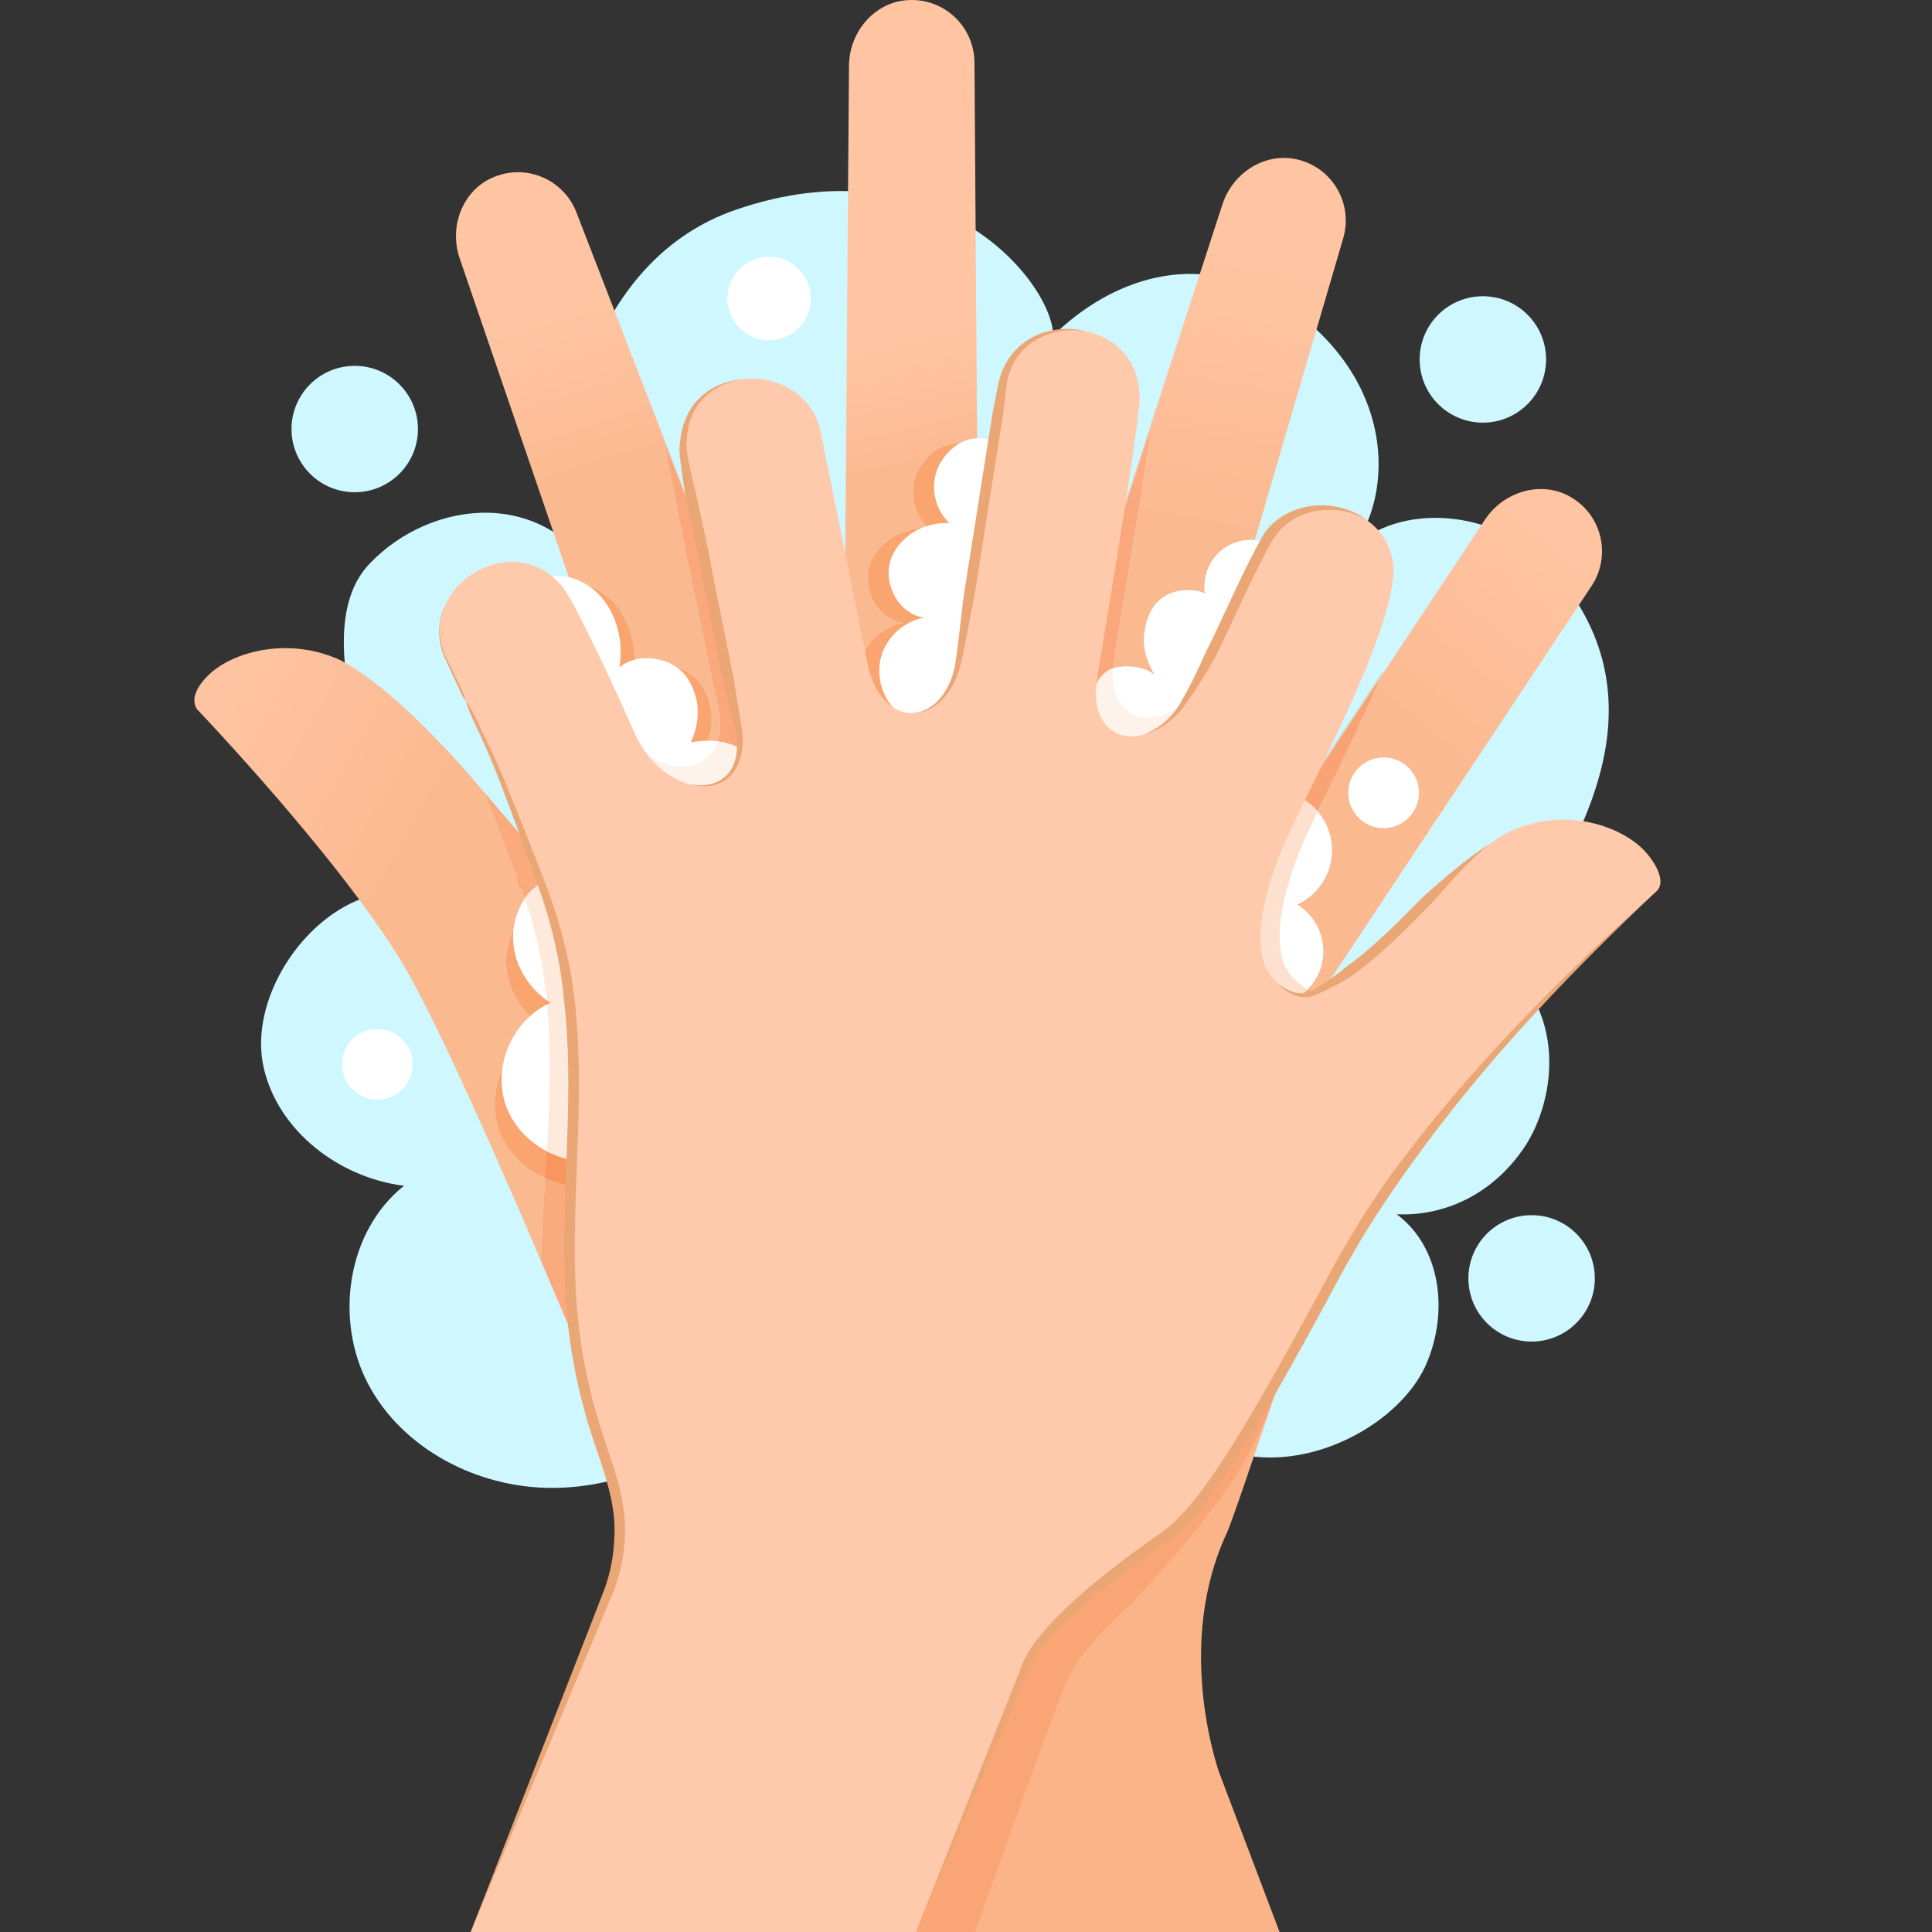 <svg xmlns="http://www.w3.org/2000/svg" xmlns:xlink="http://www.w3.org/1999/xlink" width="500" zoomAndPan="magnify" viewBox="0 0 375 375" height="500" preserveAspectRatio="xMidYMid meet" version="1.2"><rect x="0" y="0" width="375" height="375" fill="#333333" stroke="none"/><defs><clipPath id="4f8fc56d9d"><path d="M 163 0 L 189.684 0 L 189.684 190 L 163 190 Z M 163 0 "/></clipPath><clipPath id="8a5551240e"><path d="M 163.438 189.863 L 163.676 158.512 L 163.438 189.863 M 163.805 141.734 L 164.602 37.094 L 164.789 12.855 C 164.789 6.27 169.609 0.648 175.758 0.059 C 176.164 0.023 176.57 0.004 176.969 0.004 C 180.02 0.004 182.883 1.105 185.152 3.164 C 187.688 5.469 189.141 8.754 189.141 12.176 L 189.371 44.695 L 189.652 85.09 C 188.469 85.148 187.297 85.469 186.188 86.094 C 186.133 86.09 186.078 86.09 186.02 86.09 C 183.281 86.09 180.582 87.434 178.559 90.707 C 176.387 94.219 176.973 99.172 179.82 102.133 C 179.453 102.258 179.094 102.398 178.738 102.555 C 174.355 102.859 170.09 105.656 168.785 109.836 C 167.328 114.496 170.484 120.277 175.332 120.895 C 171.551 121.562 168.254 124.449 167.086 128.102 C 166.152 123.465 165.09 118.219 164.023 112.941 L 163.805 141.734 "/></clipPath><clipPath id="85a4805350"><path d="M 163.438 189.863 L 163.676 158.512 L 163.438 189.863 M 163.805 141.734 L 164.602 37.094 L 164.789 12.855 C 164.789 6.27 169.609 0.648 175.758 0.059 C 176.164 0.023 176.57 0.004 176.969 0.004 C 180.02 0.004 182.883 1.105 185.152 3.164 C 187.688 5.469 189.141 8.754 189.141 12.176 L 189.371 44.695 L 189.652 85.09 C 188.469 85.148 187.297 85.469 186.188 86.094 C 186.133 86.09 186.078 86.09 186.02 86.09 C 183.281 86.09 180.582 87.434 178.559 90.707 C 176.387 94.219 176.973 99.172 179.82 102.133 C 179.453 102.258 179.094 102.398 178.738 102.555 C 174.355 102.859 170.09 105.656 168.785 109.836 C 167.328 114.496 170.484 120.277 175.332 120.895 C 171.551 121.562 168.254 124.449 167.086 128.102 C 166.152 123.465 165.09 118.219 164.023 112.941 L 163.805 141.734 "/></clipPath><clipPath id="69998fc5f4"><path d="M 164.879 195.84 L 232.973 179.41 L 188.211 -5.973 L 120.117 10.453 Z M 164.879 195.84 "/></clipPath><linearGradient x1="-2.322" gradientTransform="matrix(-9.07,-37.567,37.579,-9.068,176.415,100.764)" y1="0" x2="2.613" gradientUnits="userSpaceOnUse" y2="0" id="334efae659"><stop style="stop-color:#fbb990;stop-opacity:1;" offset="0"/><stop style="stop-color:#fbb990;stop-opacity:1;" offset="0.5"/><stop style="stop-color:#fbb990;stop-opacity:1;" offset="0.516"/><stop style="stop-color:#fbb990;stop-opacity:1;" offset="0.523"/><stop style="stop-color:#fbb991;stop-opacity:1;" offset="0.527"/><stop style="stop-color:#fbba92;stop-opacity:1;" offset="0.531"/><stop style="stop-color:#fbba93;stop-opacity:1;" offset="0.539"/><stop style="stop-color:#fcbb94;stop-opacity:1;" offset="0.543"/><stop style="stop-color:#fcbc95;stop-opacity:1;" offset="0.547"/><stop style="stop-color:#fcbc95;stop-opacity:1;" offset="0.555"/><stop style="stop-color:#fcbd96;stop-opacity:1;" offset="0.559"/><stop style="stop-color:#fdbe97;stop-opacity:1;" offset="0.562"/><stop style="stop-color:#fdbe98;stop-opacity:1;" offset="0.566"/><stop style="stop-color:#fdbe99;stop-opacity:1;" offset="0.57"/><stop style="stop-color:#fdbf9a;stop-opacity:1;" offset="0.574"/><stop style="stop-color:#fdbf9a;stop-opacity:1;" offset="0.578"/><stop style="stop-color:#fdbf9b;stop-opacity:1;" offset="0.582"/><stop style="stop-color:#fdc09b;stop-opacity:1;" offset="0.586"/><stop style="stop-color:#fdc09c;stop-opacity:1;" offset="0.594"/><stop style="stop-color:#fdc19c;stop-opacity:1;" offset="0.598"/><stop style="stop-color:#fec19d;stop-opacity:1;" offset="0.602"/><stop style="stop-color:#fec19d;stop-opacity:1;" offset="0.609"/><stop style="stop-color:#fec29e;stop-opacity:1;" offset="0.617"/><stop style="stop-color:#fec39f;stop-opacity:1;" offset="0.625"/><stop style="stop-color:#fec39f;stop-opacity:1;" offset="0.633"/><stop style="stop-color:#fec4a0;stop-opacity:1;" offset="0.641"/><stop style="stop-color:#ffc4a1;stop-opacity:1;" offset="0.648"/><stop style="stop-color:#ffc4a1;stop-opacity:1;" offset="0.656"/><stop style="stop-color:#ffc5a2;stop-opacity:1;" offset="0.688"/><stop style="stop-color:#ffc5a3;stop-opacity:1;" offset="0.75"/><stop style="stop-color:#ffc5a3;stop-opacity:1;" offset="1"/></linearGradient><clipPath id="cd41d34e8c"><path d="M 157.246 235 L 259.691 235 L 259.691 374.996 L 157.246 374.996 Z M 157.246 235 "/></clipPath><clipPath id="7b49e1b3d4"><path d="M 157.246 235 L 259.691 235 L 259.691 374.996 L 157.246 374.996 Z M 157.246 235 "/></clipPath><clipPath id="67f512253c"><path d="M 37.723 125.738 L 156.676 125.738 L 156.676 295.859 L 37.723 295.859 Z M 37.723 125.738 "/></clipPath><clipPath id="9a6343d6be"><path d="M 144.816 295.852 C 144.402 295.023 139.52 298.301 127.891 284.184 C 123.137 278.414 117.258 269.742 110.098 256.691 C 115.918 267.293 120.883 274.984 125.09 280.598 C 135.812 292.988 140.359 289.988 140.762 290.785 C 138.777 280.445 152.984 275.594 152.09 259.898 C 151.535 250.16 149.691 242.133 146.449 235.355 L 131.559 196.969 C 133.164 198.781 134.426 200.203 135.262 201.137 L 150.504 240.426 C 150.504 240.426 150.508 240.434 150.512 240.438 C 153.75 247.211 155.59 255.234 156.145 264.965 C 157.039 280.66 142.832 285.516 144.816 295.852 M 104.965 244.645 C 97.73 227.695 84.648 197.613 77.621 186.145 C 75.383 182.492 72.668 178.578 69.727 174.617 C 56.355 156.621 38.234 137.656 38.234 137.656 C 36.672 135.312 38.973 132.172 41.418 130.195 C 44.391 127.789 49.52 125.801 55.379 125.801 C 58.52 125.801 61.871 126.371 65.215 127.758 C 65.66 127.941 66.227 128.215 66.914 128.594 C 71.203 130.973 80.191 137.555 93.051 152.684 C 93.375 153.066 93.703 153.453 94.031 153.836 C 96.77 160.738 99.75 168.844 101.426 173.258 C 101.574 173.645 101.715 174.031 101.852 174.418 C 100.844 175.914 100.086 177.789 99.734 180.039 C 99.707 180.227 99.68 180.414 99.66 180.605 C 99.07 181.809 98.629 183.199 98.383 184.77 C 97.672 189.32 99.562 194.016 102.852 197.266 C 99.949 199.918 98.02 203.664 97.5 207.566 C 95.977 210.969 95.543 214.859 96.566 218.453 C 97.879 223.039 101.465 226.781 105.816 228.695 C 105.484 234.062 105.141 239.398 104.965 244.648 "/></clipPath><clipPath id="d3bbf5dc0e"><path d="M 144.816 295.852 C 144.402 295.023 139.52 298.301 127.891 284.184 C 123.137 278.414 117.258 269.742 110.098 256.691 C 115.918 267.293 120.883 274.984 125.09 280.598 C 135.812 292.988 140.359 289.988 140.762 290.785 C 138.777 280.445 152.984 275.594 152.09 259.898 C 151.535 250.16 149.691 242.133 146.449 235.355 L 131.559 196.969 C 133.164 198.781 134.426 200.203 135.262 201.137 L 150.504 240.426 C 150.504 240.426 150.508 240.434 150.512 240.438 C 153.75 247.211 155.59 255.234 156.145 264.965 C 157.039 280.66 142.832 285.516 144.816 295.852 M 104.965 244.645 C 97.73 227.695 84.648 197.613 77.621 186.145 C 75.383 182.492 72.668 178.578 69.727 174.617 C 56.355 156.621 38.234 137.656 38.234 137.656 C 36.672 135.312 38.973 132.172 41.418 130.195 C 44.391 127.789 49.52 125.801 55.379 125.801 C 58.52 125.801 61.871 126.371 65.215 127.758 C 65.66 127.941 66.227 128.215 66.914 128.594 C 71.203 130.973 80.191 137.555 93.051 152.684 C 93.375 153.066 93.703 153.453 94.031 153.836 C 96.77 160.738 99.75 168.844 101.426 173.258 C 101.574 173.645 101.715 174.031 101.852 174.418 C 100.844 175.914 100.086 177.789 99.734 180.039 C 99.707 180.227 99.68 180.414 99.66 180.605 C 99.07 181.809 98.629 183.199 98.383 184.77 C 97.672 189.32 99.562 194.016 102.852 197.266 C 99.949 199.918 98.02 203.664 97.5 207.566 C 95.977 210.969 95.543 214.859 96.566 218.453 C 97.879 223.039 101.465 226.781 105.816 228.695 C 105.484 234.062 105.141 239.398 104.965 244.648 "/></clipPath><clipPath id="24303210ee"><path d="M 127.859 349.566 L 231.203 167.988 L 66.902 74.535 L -36.445 256.117 Z M 127.859 349.566 "/></clipPath><linearGradient x1="-1.274" gradientTransform="matrix(-75.158,-42.748,42.762,-75.133,84.12,200.719)" y1="0" x2="0.895" gradientUnits="userSpaceOnUse" y2="0" id="9d65a6b070"><stop style="stop-color:#fbb990;stop-opacity:1;" offset="0"/><stop style="stop-color:#fbb990;stop-opacity:1;" offset="0.5"/><stop style="stop-color:#fbb990;stop-opacity:1;" offset="0.625"/><stop style="stop-color:#fbb990;stop-opacity:1;" offset="0.688"/><stop style="stop-color:#fbb990;stop-opacity:1;" offset="0.703"/><stop style="stop-color:#fbb990;stop-opacity:1;" offset="0.711"/><stop style="stop-color:#fbba91;stop-opacity:1;" offset="0.719"/><stop style="stop-color:#fbba92;stop-opacity:1;" offset="0.727"/><stop style="stop-color:#fbba92;stop-opacity:1;" offset="0.734"/><stop style="stop-color:#fcbb93;stop-opacity:1;" offset="0.742"/><stop style="stop-color:#fcbb94;stop-opacity:1;" offset="0.75"/><stop style="stop-color:#fcbc94;stop-opacity:1;" offset="0.758"/><stop style="stop-color:#fcbc95;stop-opacity:1;" offset="0.766"/><stop style="stop-color:#fcbc95;stop-opacity:1;" offset="0.773"/><stop style="stop-color:#fcbd96;stop-opacity:1;" offset="0.781"/><stop style="stop-color:#fcbd96;stop-opacity:1;" offset="0.789"/><stop style="stop-color:#fcbd97;stop-opacity:1;" offset="0.797"/><stop style="stop-color:#fdbe97;stop-opacity:1;" offset="0.805"/><stop style="stop-color:#fdbe98;stop-opacity:1;" offset="0.809"/><stop style="stop-color:#fdbe98;stop-opacity:1;" offset="0.812"/><stop style="stop-color:#fdbe99;stop-opacity:1;" offset="0.82"/><stop style="stop-color:#fdbf99;stop-opacity:1;" offset="0.828"/><stop style="stop-color:#fdbf9a;stop-opacity:1;" offset="0.844"/><stop style="stop-color:#fdbf9a;stop-opacity:1;" offset="0.852"/><stop style="stop-color:#fdc09b;stop-opacity:1;" offset="0.859"/><stop style="stop-color:#fdc09c;stop-opacity:1;" offset="0.875"/><stop style="stop-color:#fdc19d;stop-opacity:1;" offset="0.891"/><stop style="stop-color:#fec29e;stop-opacity:1;" offset="0.906"/><stop style="stop-color:#fec29e;stop-opacity:1;" offset="0.922"/><stop style="stop-color:#fec39f;stop-opacity:1;" offset="0.938"/><stop style="stop-color:#fec3a0;stop-opacity:1;" offset="0.953"/><stop style="stop-color:#fec3a0;stop-opacity:1;" offset="0.969"/><stop style="stop-color:#fec3a1;stop-opacity:1;" offset="0.977"/><stop style="stop-color:#ffc4a1;stop-opacity:1;" offset="0.984"/><stop style="stop-color:#ffc4a1;stop-opacity:1;" offset="1"/></linearGradient><clipPath id="db8d7dca9a"><path d="M 94 153.617 L 152.691 153.617 L 152.691 291 L 94 291 Z M 94 153.617 "/></clipPath><clipPath id="0b92f000ea"><path d="M 140.762 290.785 C 140.359 289.988 135.812 292.988 125.09 280.598 C 120.883 274.984 115.918 267.293 110.098 256.691 C 109.945 256.414 107.957 251.652 104.965 244.645 C 105.141 239.398 105.484 234.062 105.816 228.695 C 107.844 229.582 110.035 230.078 112.238 230.078 C 112.906 230.078 113.574 230.035 114.238 229.938 C 114.312 228.402 114.387 226.863 114.461 225.324 C 114.84 225.301 115.215 225.262 115.59 225.211 C 116.289 210.707 116.984 196.199 117.68 181.691 C 117.688 181.531 117.695 181.371 117.699 181.211 C 123.258 187.57 128.164 193.141 131.559 196.969 L 146.449 235.355 C 149.691 242.133 151.535 250.16 152.09 259.898 C 152.984 275.594 138.777 280.445 140.762 290.785 M 101.852 174.418 C 101.715 174.031 101.574 173.645 101.426 173.258 C 99.75 168.844 96.77 160.738 94.031 153.836 C 98.555 159.148 103.391 164.762 108.117 170.211 C 105.777 170.594 103.484 172.008 101.852 174.418 "/></clipPath><clipPath id="c2df91f2a5"><path d="M 140.762 290.785 C 140.359 289.988 135.812 292.988 125.09 280.598 C 120.883 274.984 115.918 267.293 110.098 256.691 C 109.945 256.414 107.957 251.652 104.965 244.645 C 105.141 239.398 105.484 234.062 105.816 228.695 C 107.844 229.582 110.035 230.078 112.238 230.078 C 112.906 230.078 113.574 230.035 114.238 229.938 C 114.312 228.402 114.387 226.863 114.461 225.324 C 114.84 225.301 115.215 225.262 115.59 225.211 C 116.289 210.707 116.984 196.199 117.68 181.691 C 117.688 181.531 117.695 181.371 117.699 181.211 C 123.258 187.57 128.164 193.141 131.559 196.969 L 146.449 235.355 C 149.691 242.133 151.535 250.16 152.09 259.898 C 152.984 275.594 138.777 280.445 140.762 290.785 M 101.852 174.418 C 101.715 174.031 101.574 173.645 101.426 173.258 C 99.75 168.844 96.77 160.738 94.031 153.836 C 98.555 159.148 103.391 164.762 108.117 170.211 C 105.777 170.594 103.484 172.008 101.852 174.418 "/></clipPath><clipPath id="e291ebb978"><path d="M 88.379 33 L 160 33 L 160 174 L 88.379 174 Z M 88.379 33 "/></clipPath><clipPath id="a4bec68a00"><path d="M 131.562 173.871 L 128.512 164.949 C 129.199 165.176 129.902 165.363 130.613 165.512 C 132.121 165.828 133.645 165.953 135.176 165.953 C 138.426 165.953 141.707 165.379 144.922 164.801 C 147.285 164.375 149.867 163.82 151.355 161.934 C 152.555 160.418 152.762 158.359 152.465 156.43 L 155.832 155.34 L 129.059 86.109 C 130.086 92.641 138.156 131.859 139.246 136.516 C 139.953 139.527 139.895 141.988 139.285 143.895 C 138.695 143.82 138.078 143.785 137.434 143.781 C 138.293 141.188 138.824 137.277 136.25 133.16 C 135.18 131.445 133.426 130.254 131.48 129.633 C 129.785 128.406 127.617 127.766 125.527 127.766 C 124.723 127.766 123.93 127.859 123.18 128.051 C 123.219 123.012 121.012 117.723 116.879 115.039 C 116.012 114.473 115.133 114.043 114.262 113.742 C 114.234 113.727 114.203 113.703 114.176 113.688 C 112.926 112.875 111.66 112.344 110.414 112.066 L 107.395 103.246 L 89.305 50.379 C 87.066 44.184 89.684 37.262 95.273 34.621 C 96.961 33.828 98.746 33.426 100.531 33.426 C 102.098 33.426 103.664 33.734 105.164 34.352 C 108.328 35.656 110.816 38.254 111.977 41.469 L 119.258 60.289 L 159.676 164.797 L 131.562 173.871 "/></clipPath><clipPath id="f29448bc7e"><path d="M 131.562 173.871 L 128.512 164.949 C 129.199 165.176 129.902 165.363 130.613 165.512 C 132.121 165.828 133.645 165.953 135.176 165.953 C 138.426 165.953 141.707 165.379 144.922 164.801 C 147.285 164.375 149.867 163.82 151.355 161.934 C 152.555 160.418 152.762 158.359 152.465 156.43 L 155.832 155.34 L 129.059 86.109 C 130.086 92.641 138.156 131.859 139.246 136.516 C 139.953 139.527 139.895 141.988 139.285 143.895 C 138.695 143.82 138.078 143.785 137.434 143.781 C 138.293 141.188 138.824 137.277 136.25 133.16 C 135.18 131.445 133.426 130.254 131.48 129.633 C 129.785 128.406 127.617 127.766 125.527 127.766 C 124.723 127.766 123.93 127.859 123.18 128.051 C 123.219 123.012 121.012 117.723 116.879 115.039 C 116.012 114.473 115.133 114.043 114.262 113.742 C 114.234 113.727 114.203 113.703 114.176 113.688 C 112.926 112.875 111.66 112.344 110.414 112.066 L 107.395 103.246 L 89.305 50.379 C 87.066 44.184 89.684 37.262 95.273 34.621 C 96.961 33.828 98.746 33.426 100.531 33.426 C 102.098 33.426 103.664 33.734 105.164 34.352 C 108.328 35.656 110.816 38.254 111.977 41.469 L 119.258 60.289 L 159.676 164.797 L 131.562 173.871 "/></clipPath><clipPath id="e0b68f9f6e"><path d="M 93.266 194.156 L 198.938 161.879 L 153.477 13.141 L 47.801 45.418 Z M 93.266 194.156 "/></clipPath><linearGradient x1="-1.62" gradientTransform="matrix(-14.254,-46.634,46.65,-14.25,122.928,102.509)" y1="0" x2="1.562" gradientUnits="userSpaceOnUse" y2="0" id="6b4d8b1a18"><stop style="stop-color:#fbb990;stop-opacity:1;" offset="0"/><stop style="stop-color:#fbb990;stop-opacity:1;" offset="0.5"/><stop style="stop-color:#fbb990;stop-opacity:1;" offset="0.562"/><stop style="stop-color:#fbb990;stop-opacity:1;" offset="0.594"/><stop style="stop-color:#fbb991;stop-opacity:1;" offset="0.602"/><stop style="stop-color:#fbba92;stop-opacity:1;" offset="0.605"/><stop style="stop-color:#fcbb92;stop-opacity:1;" offset="0.609"/><stop style="stop-color:#fcbb92;stop-opacity:1;" offset="0.617"/><stop style="stop-color:#fcbb93;stop-opacity:1;" offset="0.625"/><stop style="stop-color:#fcbc94;stop-opacity:1;" offset="0.633"/><stop style="stop-color:#fcbc95;stop-opacity:1;" offset="0.641"/><stop style="stop-color:#fcbd96;stop-opacity:1;" offset="0.645"/><stop style="stop-color:#fcbd97;stop-opacity:1;" offset="0.648"/><stop style="stop-color:#fcbd97;stop-opacity:1;" offset="0.652"/><stop style="stop-color:#fdbe98;stop-opacity:1;" offset="0.656"/><stop style="stop-color:#fdbe98;stop-opacity:1;" offset="0.672"/><stop style="stop-color:#fdbf99;stop-opacity:1;" offset="0.68"/><stop style="stop-color:#fdbf9a;stop-opacity:1;" offset="0.688"/><stop style="stop-color:#fdc09b;stop-opacity:1;" offset="0.695"/><stop style="stop-color:#fdc09b;stop-opacity:1;" offset="0.703"/><stop style="stop-color:#fec19c;stop-opacity:1;" offset="0.711"/><stop style="stop-color:#fec19d;stop-opacity:1;" offset="0.719"/><stop style="stop-color:#fec19d;stop-opacity:1;" offset="0.727"/><stop style="stop-color:#fec29e;stop-opacity:1;" offset="0.734"/><stop style="stop-color:#fec29e;stop-opacity:1;" offset="0.742"/><stop style="stop-color:#fec29f;stop-opacity:1;" offset="0.75"/><stop style="stop-color:#fec3a0;stop-opacity:1;" offset="0.766"/><stop style="stop-color:#fec4a0;stop-opacity:1;" offset="0.781"/><stop style="stop-color:#ffc4a1;stop-opacity:1;" offset="0.789"/><stop style="stop-color:#ffc4a2;stop-opacity:1;" offset="0.797"/><stop style="stop-color:#ffc5a2;stop-opacity:1;" offset="0.812"/><stop style="stop-color:#ffc5a3;stop-opacity:1;" offset="0.875"/><stop style="stop-color:#ffc5a3;stop-opacity:1;" offset="1"/></linearGradient><clipPath id="01c676e183"><path d="M 193 30.156 L 261.398 30.156 L 261.398 192.309 L 193 192.309 Z M 193 30.156 "/></clipPath><clipPath id="35aea4c9fc"><path d="M 215.68 192.176 L 193.051 179.312 C 193.168 178.105 193.141 176.914 193.07 175.73 L 232.871 53.219 L 237.203 39.887 C 238.898 34.371 243.906 30.648 249.191 30.648 C 249.938 30.648 250.695 30.723 251.449 30.879 C 254.883 31.582 257.746 33.617 259.516 36.605 C 261.262 39.551 261.684 43.117 260.676 46.387 L 255.523 63.98 L 243.551 104.832 C 243.293 104.805 243.031 104.793 242.77 104.793 C 237.957 104.793 233.164 108.805 233.859 115.305 C 233.805 115.035 232.402 114.551 230.582 114.551 C 227.941 114.551 224.418 115.578 222.879 119.793 C 220.98 124.996 222.711 128.492 224.23 131.195 C 223.203 130.008 220.879 129.363 218.691 129.363 C 217.734 129.363 216.805 129.488 216.023 129.738 C 216.07 129.027 216.172 128.285 216.32 127.508 C 217.344 121.129 221.395 97.16 223.387 83.121 L 196.359 166.332 C 196.426 167.512 196.457 168.703 196.332 169.914 L 218.965 182.773 C 219.773 181.059 220.852 179.527 222.074 178.121 L 219.574 186.652 C 218.031 188.293 216.656 190.102 215.68 192.176 "/></clipPath><clipPath id="a6e266c0b4"><path d="M 215.68 192.176 L 193.051 179.312 C 193.168 178.105 193.141 176.914 193.07 175.73 L 232.871 53.219 L 237.203 39.887 C 238.898 34.371 243.906 30.648 249.191 30.648 C 249.938 30.648 250.695 30.723 251.449 30.879 C 254.883 31.582 257.746 33.617 259.516 36.605 C 261.262 39.551 261.684 43.117 260.676 46.387 L 255.523 63.98 L 243.551 104.832 C 243.293 104.805 243.031 104.793 242.77 104.793 C 237.957 104.793 233.164 108.805 233.859 115.305 C 233.805 115.035 232.402 114.551 230.582 114.551 C 227.941 114.551 224.418 115.578 222.879 119.793 C 220.98 124.996 222.711 128.492 224.23 131.195 C 223.203 130.008 220.879 129.363 218.691 129.363 C 217.734 129.363 216.805 129.488 216.023 129.738 C 216.07 129.027 216.172 128.285 216.32 127.508 C 217.344 121.129 221.395 97.16 223.387 83.121 L 196.359 166.332 C 196.426 167.512 196.457 168.703 196.332 169.914 L 218.965 182.773 C 219.773 181.059 220.852 179.527 222.074 178.121 L 219.574 186.652 C 218.031 188.293 216.656 190.102 215.68 192.176 "/></clipPath><clipPath id="24faed9e14"><path d="M 164.609 187.004 L 259.488 204.25 L 290.121 35.816 L 195.246 18.57 Z M 164.609 187.004 "/></clipPath><linearGradient x1="-0.848" gradientTransform="matrix(15.55,-85.497,85.525,15.545,224.743,123.039)" y1="0" x2="1.121" gradientUnits="userSpaceOnUse" y2="0" id="1cb1c6d41b"><stop style="stop-color:#fbb990;stop-opacity:1;" offset="0"/><stop style="stop-color:#fbb990;stop-opacity:1;" offset="0.5"/><stop style="stop-color:#fbb990;stop-opacity:1;" offset="0.562"/><stop style="stop-color:#fbb991;stop-opacity:1;" offset="0.566"/><stop style="stop-color:#fbba91;stop-opacity:1;" offset="0.57"/><stop style="stop-color:#fbba91;stop-opacity:1;" offset="0.578"/><stop style="stop-color:#fbba92;stop-opacity:1;" offset="0.586"/><stop style="stop-color:#fbba92;stop-opacity:1;" offset="0.594"/><stop style="stop-color:#fcbb93;stop-opacity:1;" offset="0.602"/><stop style="stop-color:#fcbb93;stop-opacity:1;" offset="0.605"/><stop style="stop-color:#fcbb94;stop-opacity:1;" offset="0.609"/><stop style="stop-color:#fcbb94;stop-opacity:1;" offset="0.617"/><stop style="stop-color:#fcbc94;stop-opacity:1;" offset="0.625"/><stop style="stop-color:#fcbc95;stop-opacity:1;" offset="0.641"/><stop style="stop-color:#fcbd96;stop-opacity:1;" offset="0.648"/><stop style="stop-color:#fcbd96;stop-opacity:1;" offset="0.656"/><stop style="stop-color:#fcbd97;stop-opacity:1;" offset="0.672"/><stop style="stop-color:#fdbe98;stop-opacity:1;" offset="0.688"/><stop style="stop-color:#fdbe98;stop-opacity:1;" offset="0.695"/><stop style="stop-color:#fdbf99;stop-opacity:1;" offset="0.703"/><stop style="stop-color:#fdbf99;stop-opacity:1;" offset="0.719"/><stop style="stop-color:#fdc09a;stop-opacity:1;" offset="0.727"/><stop style="stop-color:#fdc09b;stop-opacity:1;" offset="0.734"/><stop style="stop-color:#fdc19c;stop-opacity:1;" offset="0.75"/><stop style="stop-color:#fec19d;stop-opacity:1;" offset="0.766"/><stop style="stop-color:#fec19d;stop-opacity:1;" offset="0.773"/><stop style="stop-color:#fec29e;stop-opacity:1;" offset="0.781"/><stop style="stop-color:#fec39f;stop-opacity:1;" offset="0.812"/><stop style="stop-color:#fec39f;stop-opacity:1;" offset="0.844"/><stop style="stop-color:#fec3a0;stop-opacity:1;" offset="0.852"/><stop style="stop-color:#ffc4a1;stop-opacity:1;" offset="0.859"/><stop style="stop-color:#ffc4a1;stop-opacity:1;" offset="0.875"/><stop style="stop-color:#ffc4a1;stop-opacity:1;" offset="0.891"/><stop style="stop-color:#ffc4a2;stop-opacity:1;" offset="0.906"/><stop style="stop-color:#ffc5a2;stop-opacity:1;" offset="0.938"/><stop style="stop-color:#ffc5a3;stop-opacity:1;" offset="1"/></linearGradient><clipPath id="222a46a13a"><path d="M 224 94.445 L 311 94.445 L 311 223.602 L 224 223.602 Z M 224 94.445 "/></clipPath><clipPath id="67cfa4436b"><path d="M 235.621 223.277 C 234.742 223.277 233.699 222.359 232.613 220.93 C 228.793 215.918 224.383 204.605 224.383 204.605 C 226.414 200.926 227.309 196.883 227.203 192.93 L 230.926 187.309 C 230.953 191.113 230.051 194.988 228.102 198.527 C 228.102 198.527 235.375 217.195 239.336 217.195 C 239.613 217.195 239.875 217.105 240.117 216.91 L 256.145 192.758 C 255.348 192.672 254.562 192.406 253.82 192.02 C 255.688 190.113 256.84 187.504 256.84 184.621 C 256.84 180.789 254.801 177.434 251.75 175.578 C 255.75 173.75 258.531 169.715 258.531 165.027 C 258.531 162.168 257.492 159.543 255.77 157.52 C 259.223 150.359 264.133 140.566 268.016 131.359 L 287.574 101.859 L 288.344 100.695 C 290.883 96.992 295.004 94.922 299.082 94.922 C 300.996 94.922 302.902 95.375 304.625 96.332 C 307.695 98.031 309.824 100.824 310.625 104.203 C 311.414 107.535 310.758 111.066 308.828 113.879 L 306.453 117.457 L 240.383 216.984 L 236.398 222.988 C 236.156 223.184 235.898 223.277 235.621 223.277 "/></clipPath><clipPath id="49028e4a6c"><path d="M 235.621 223.277 C 234.742 223.277 233.699 222.359 232.613 220.93 C 228.793 215.918 224.383 204.605 224.383 204.605 C 226.414 200.926 227.309 196.883 227.203 192.93 L 230.926 187.309 C 230.953 191.113 230.051 194.988 228.102 198.527 C 228.102 198.527 235.375 217.195 239.336 217.195 C 239.613 217.195 239.875 217.105 240.117 216.91 L 256.145 192.758 C 255.348 192.672 254.562 192.406 253.82 192.02 C 255.688 190.113 256.84 187.504 256.84 184.621 C 256.84 180.789 254.801 177.434 251.75 175.578 C 255.75 173.75 258.531 169.715 258.531 165.027 C 258.531 162.168 257.492 159.543 255.77 157.52 C 259.223 150.359 264.133 140.566 268.016 131.359 L 287.574 101.859 L 288.344 100.695 C 290.883 96.992 295.004 94.922 299.082 94.922 C 300.996 94.922 302.902 95.375 304.625 96.332 C 307.695 98.031 309.824 100.824 310.625 104.203 C 311.414 107.535 310.758 111.066 308.828 113.879 L 306.453 117.457 L 240.383 216.984 L 236.398 222.988 C 236.156 223.184 235.898 223.277 235.621 223.277 "/></clipPath><clipPath id="54c3a96017"><path d="M 161.895 173.824 L 277.883 265.617 L 373.902 144.371 L 257.914 52.578 Z M 161.895 173.824 "/></clipPath><linearGradient x1="-0.934" gradientTransform="matrix(49.242,-62.179,62.199,49.226,263.756,160.013)" y1="0" x2="1.016" gradientUnits="userSpaceOnUse" y2="0" id="df48b607c2"><stop style="stop-color:#fbb990;stop-opacity:1;" offset="0"/><stop style="stop-color:#fbb990;stop-opacity:1;" offset="0.5"/><stop style="stop-color:#fbb990;stop-opacity:1;" offset="0.562"/><stop style="stop-color:#fbb990;stop-opacity:1;" offset="0.594"/><stop style="stop-color:#fbb990;stop-opacity:1;" offset="0.609"/><stop style="stop-color:#fbb991;stop-opacity:1;" offset="0.617"/><stop style="stop-color:#fbb991;stop-opacity:1;" offset="0.625"/><stop style="stop-color:#fbba92;stop-opacity:1;" offset="0.633"/><stop style="stop-color:#fbba92;stop-opacity:1;" offset="0.641"/><stop style="stop-color:#fbbb92;stop-opacity:1;" offset="0.645"/><stop style="stop-color:#fcbb93;stop-opacity:1;" offset="0.648"/><stop style="stop-color:#fcbb93;stop-opacity:1;" offset="0.656"/><stop style="stop-color:#fcbb93;stop-opacity:1;" offset="0.664"/><stop style="stop-color:#fcbc94;stop-opacity:1;" offset="0.672"/><stop style="stop-color:#fcbc95;stop-opacity:1;" offset="0.688"/><stop style="stop-color:#fcbc96;stop-opacity:1;" offset="0.695"/><stop style="stop-color:#fcbd96;stop-opacity:1;" offset="0.703"/><stop style="stop-color:#fcbd96;stop-opacity:1;" offset="0.719"/><stop style="stop-color:#fdbe97;stop-opacity:1;" offset="0.727"/><stop style="stop-color:#fdbe98;stop-opacity:1;" offset="0.734"/><stop style="stop-color:#fdbe99;stop-opacity:1;" offset="0.75"/><stop style="stop-color:#fdbf9a;stop-opacity:1;" offset="0.766"/><stop style="stop-color:#fdbf9a;stop-opacity:1;" offset="0.773"/><stop style="stop-color:#fdc09b;stop-opacity:1;" offset="0.781"/><stop style="stop-color:#fdc09c;stop-opacity:1;" offset="0.797"/><stop style="stop-color:#fdc09c;stop-opacity:1;" offset="0.805"/><stop style="stop-color:#fec19d;stop-opacity:1;" offset="0.812"/><stop style="stop-color:#fec19d;stop-opacity:1;" offset="0.828"/><stop style="stop-color:#fec29e;stop-opacity:1;" offset="0.844"/><stop style="stop-color:#fec29e;stop-opacity:1;" offset="0.852"/><stop style="stop-color:#fec29f;stop-opacity:1;" offset="0.859"/><stop style="stop-color:#fec39f;stop-opacity:1;" offset="0.875"/><stop style="stop-color:#fec39f;stop-opacity:1;" offset="0.891"/><stop style="stop-color:#fec3a0;stop-opacity:1;" offset="0.898"/><stop style="stop-color:#ffc4a1;stop-opacity:1;" offset="0.906"/><stop style="stop-color:#ffc4a1;stop-opacity:1;" offset="0.938"/><stop style="stop-color:#ffc4a1;stop-opacity:1;" offset="0.953"/><stop style="stop-color:#ffc5a2;stop-opacity:1;" offset="0.969"/><stop style="stop-color:#ffc5a2;stop-opacity:1;" offset="0.984"/><stop style="stop-color:#ffc5a3;stop-opacity:1;" offset="1"/></linearGradient><clipPath id="b6a42121b1"><path d="M 163 112.652 L 190.824 112.652 L 190.824 205.395 L 163 205.395 Z M 163 112.652 "/></clipPath><clipPath id="0442e08bdb"><path d="M 190.496 205.102 C 190.496 205.102 164.77 192.062 163.438 189.863 L 163.676 158.512 C 164.477 158.66 165.309 158.711 166.121 158.742 C 167.148 158.777 168.172 158.797 169.203 158.797 C 172.594 158.797 175.984 158.594 179.352 158.188 C 181.66 157.91 184 157.523 186.191 156.77 C 187.539 156.531 188.867 156.223 190.148 155.789 L 190.496 205.102 M 163.805 141.734 L 164.023 112.941 C 165.09 118.219 166.152 123.465 167.086 128.102 C 167.07 128.145 167.059 128.188 167.043 128.234 C 165.91 131.945 167.031 136.254 169.828 138.945 C 167.602 139.293 165.531 140.297 163.805 141.734 "/></clipPath><clipPath id="ee482e44d5"><path d="M 190.496 205.102 C 190.496 205.102 164.77 192.062 163.438 189.863 L 163.676 158.512 C 164.477 158.66 165.309 158.711 166.121 158.742 C 167.148 158.777 168.172 158.797 169.203 158.797 C 172.594 158.797 175.984 158.594 179.352 158.188 C 181.66 157.91 184 157.523 186.191 156.77 C 187.539 156.531 188.867 156.223 190.148 155.789 L 190.496 205.102 M 163.805 141.734 L 164.023 112.941 C 165.09 118.219 166.152 123.465 167.086 128.102 C 167.07 128.145 167.059 128.188 167.043 128.234 C 165.91 131.945 167.031 136.254 169.828 138.945 C 167.602 139.293 165.531 140.297 163.805 141.734 "/></clipPath><clipPath id="82953639f4"><path d="M 129 86 L 156 86 L 156 156.465 L 129 156.465 Z M 129 86 "/></clipPath><clipPath id="a5d03f5543"><path d="M 152.465 156.43 C 152.422 156.145 152.363 155.859 152.301 155.586 C 151.254 151.055 148.812 147.27 144.426 145.793 C 143.02 144.816 141.316 144.148 139.285 143.895 C 139.895 141.988 139.953 139.527 139.246 136.516 C 138.156 131.859 130.086 92.641 129.059 86.109 L 155.832 155.34 L 152.465 156.43 "/></clipPath><clipPath id="02fbe628ac"><path d="M 152.465 156.43 C 152.422 156.145 152.363 155.859 152.301 155.586 C 151.254 151.055 148.812 147.27 144.426 145.793 C 143.02 144.816 141.316 144.148 139.285 143.895 C 139.895 141.988 139.953 139.527 139.246 136.516 C 138.156 131.859 130.086 92.641 129.059 86.109 L 155.832 155.34 L 152.465 156.43 "/></clipPath><clipPath id="deaf498d91"><path d="M 131.344 163.91 L 175.492 150.422 L 153.547 78.633 L 109.402 92.117 Z M 131.344 163.91 "/></clipPath><linearGradient x1="-1.255" gradientTransform="matrix(-14.254,-46.634,46.65,-14.25,122.928,102.509)" y1="0" x2="0.285" gradientUnits="userSpaceOnUse" y2="0" id="fcdd194b65"><stop style="stop-color:#f9a77b;stop-opacity:1;" offset="0"/><stop style="stop-color:#f9a77b;stop-opacity:1;" offset="0.5"/><stop style="stop-color:#f9a77b;stop-opacity:1;" offset="0.75"/><stop style="stop-color:#f9a77b;stop-opacity:1;" offset="0.875"/><stop style="stop-color:#f9a77b;stop-opacity:1;" offset="0.938"/><stop style="stop-color:#f9a77b;stop-opacity:1;" offset="0.969"/><stop style="stop-color:#f9a77b;stop-opacity:1;" offset="0.984"/><stop style="stop-color:#f9a77b;stop-opacity:1;" offset="1"/></linearGradient><clipPath id="321ae2294b"><path d="M 196 83.066 L 231 83.066 L 231 183 L 196 183 Z M 196 83.066 "/></clipPath><clipPath id="8b767f7474"><path d="M 218.965 182.773 L 196.332 169.914 C 196.457 168.703 196.426 167.512 196.359 166.332 L 223.387 83.121 C 221.395 97.16 217.344 121.129 216.32 127.508 C 216.172 128.285 216.07 129.027 216.023 129.738 C 215.484 129.91 215.02 130.145 214.656 130.441 C 212.539 132.164 211.684 135.066 211.789 137.789 C 211.891 140.289 212.543 145.543 214.391 147.242 C 216.105 148.82 220.227 149.145 223.727 149.145 C 225.438 149.145 227.004 149.066 228.062 149.02 C 228.965 148.977 229.887 148.902 230.727 148.594 L 222.074 178.121 C 220.852 179.527 219.773 181.059 218.965 182.773 "/></clipPath><clipPath id="cfa08963d0"><path d="M 218.965 182.773 L 196.332 169.914 C 196.457 168.703 196.426 167.512 196.359 166.332 L 223.387 83.121 C 221.395 97.16 217.344 121.129 216.32 127.508 C 216.172 128.285 216.07 129.027 216.023 129.738 C 215.484 129.91 215.02 130.145 214.656 130.441 C 212.539 132.164 211.684 135.066 211.789 137.789 C 211.891 140.289 212.543 145.543 214.391 147.242 C 216.105 148.82 220.227 149.145 223.727 149.145 C 225.438 149.145 227.004 149.066 228.062 149.02 C 228.965 148.977 229.887 148.902 230.727 148.594 L 222.074 178.121 C 220.852 179.527 219.773 181.059 218.965 182.773 "/></clipPath><clipPath id="e260b84287"><path d="M 178.789 179.582 L 229.629 188.824 L 248.273 86.309 L 197.434 77.07 Z M 178.789 179.582 "/></clipPath><linearGradient x1="-0.735" gradientTransform="matrix(15.55,-85.497,85.525,15.545,224.743,123.039)" y1="0" x2="0.464" gradientUnits="userSpaceOnUse" y2="0" id="4a94255884"><stop style="stop-color:#f9a77b;stop-opacity:1;" offset="0"/><stop style="stop-color:#f9a77b;stop-opacity:1;" offset="0.5"/><stop style="stop-color:#f9a77b;stop-opacity:1;" offset="0.75"/><stop style="stop-color:#f9a77b;stop-opacity:1;" offset="0.812"/><stop style="stop-color:#f9a77b;stop-opacity:1;" offset="0.828"/><stop style="stop-color:#f9a77b;stop-opacity:1;" offset="0.844"/><stop style="stop-color:#f9a77c;stop-opacity:1;" offset="0.852"/><stop style="stop-color:#f9a77c;stop-opacity:1;" offset="0.855"/><stop style="stop-color:#f9a77d;stop-opacity:1;" offset="0.859"/><stop style="stop-color:#f9a77d;stop-opacity:1;" offset="0.867"/><stop style="stop-color:#faa87e;stop-opacity:1;" offset="0.871"/><stop style="stop-color:#fba97e;stop-opacity:1;" offset="0.875"/><stop style="stop-color:#fba97e;stop-opacity:1;" offset="0.891"/><stop style="stop-color:#fba97e;stop-opacity:1;" offset="0.898"/><stop style="stop-color:#fba97f;stop-opacity:1;" offset="0.906"/><stop style="stop-color:#fbaa7f;stop-opacity:1;" offset="0.922"/><stop style="stop-color:#fbaa7f;stop-opacity:1;" offset="0.938"/><stop style="stop-color:#fbaa80;stop-opacity:1;" offset="0.945"/><stop style="stop-color:#fbaa81;stop-opacity:1;" offset="0.953"/><stop style="stop-color:#fbab81;stop-opacity:1;" offset="0.969"/><stop style="stop-color:#fbab81;stop-opacity:1;" offset="0.977"/><stop style="stop-color:#fbab82;stop-opacity:1;" offset="0.984"/><stop style="stop-color:#fbab82;stop-opacity:1;" offset="0.992"/><stop style="stop-color:#fbac82;stop-opacity:1;" offset="1"/></linearGradient><clipPath id="f053dc37df"><path d="M 228 131 L 268.227 131 L 268.227 217.344 L 228 217.344 Z M 228 131 "/></clipPath><clipPath id="3f4cf93402"><path d="M 239.336 217.195 C 235.375 217.195 228.102 198.527 228.102 198.527 C 230.051 194.988 230.953 191.113 230.926 187.309 L 239.695 174.082 C 240.227 174.512 240.801 174.891 241.41 175.223 C 238.004 176.98 235.68 180.527 235.68 184.621 C 235.68 190.465 240.418 195.199 246.262 195.199 C 249.223 195.199 251.902 193.98 253.82 192.02 C 254.562 192.406 255.348 192.672 256.145 192.758 L 240.117 216.91 C 239.875 217.105 239.613 217.195 239.336 217.195 M 255.77 157.52 C 254.844 156.434 253.723 155.52 252.457 154.836 L 268.016 131.359 C 264.133 140.566 259.223 150.359 255.77 157.52 "/></clipPath><clipPath id="0db258124a"><path d="M 239.336 217.195 C 235.375 217.195 228.102 198.527 228.102 198.527 C 230.051 194.988 230.953 191.113 230.926 187.309 L 239.695 174.082 C 240.227 174.512 240.801 174.891 241.41 175.223 C 238.004 176.98 235.68 180.527 235.68 184.621 C 235.68 190.465 240.418 195.199 246.262 195.199 C 249.223 195.199 251.902 193.98 253.82 192.02 C 254.562 192.406 255.348 192.672 256.145 192.758 L 240.117 216.91 C 239.875 217.105 239.613 217.195 239.336 217.195 M 255.77 157.52 C 254.844 156.434 253.723 155.52 252.457 154.836 L 268.016 131.359 C 264.133 140.566 259.223 150.359 255.77 157.52 "/></clipPath><clipPath id="df7ed0032b"><path d="M 186.316 184.125 L 252.637 236.617 L 309.805 164.43 L 243.48 111.941 Z M 186.316 184.125 "/></clipPath><linearGradient x1="-0.844" gradientTransform="matrix(49.242,-62.179,62.199,49.226,263.756,160.013)" y1="0" x2="0.317" gradientUnits="userSpaceOnUse" y2="0" id="adbebb1f84"><stop style="stop-color:#f9a375;stop-opacity:1;" offset="0"/><stop style="stop-color:#f9a375;stop-opacity:1;" offset="0.5"/><stop style="stop-color:#f9a375;stop-opacity:1;" offset="0.75"/><stop style="stop-color:#f9a375;stop-opacity:1;" offset="0.875"/><stop style="stop-color:#f9a375;stop-opacity:1;" offset="0.938"/><stop style="stop-color:#f9a375;stop-opacity:1;" offset="0.969"/><stop style="stop-color:#f9a375;stop-opacity:1;" offset="0.977"/><stop style="stop-color:#f9a376;stop-opacity:1;" offset="0.984"/><stop style="stop-color:#f9a377;stop-opacity:1;" offset="1"/></linearGradient><clipPath id="596ae713df"><path d="M 85 63.723 L 322.297 63.723 L 322.297 374.996 L 85 374.996 Z M 85 63.723 "/></clipPath><clipPath id="11b301c2be"><path d="M 177.734 172.965 L 321.727 172.965 L 321.727 374.996 L 177.734 374.996 Z M 177.734 172.965 "/></clipPath><clipPath id="28a699eef5"><path d="M 85 117.207 L 121.387 117.207 L 121.387 374.996 L 85 374.996 Z M 85 117.207 "/></clipPath></defs><g id="21e6a19330"><path style=" stroke:none;fill-rule:nonzero;fill:#cef7ff;fill-opacity:1;" d="M 124.793 175.91 C 108.918 172.938 87.316 169.18 71.453 174.012 C 58.668 177.902 48.156 194.227 51.207 207.344 C 54.059 219.617 65.906 228.602 78.414 230.16 C 67.309 239.004 64.84 256.281 71.543 268.797 C 78.246 281.312 92.648 288.723 106.852 288.801 C 121.051 288.883 134.793 282.324 145.168 272.629 C 146.402 271.473 147.625 270.238 148.34 268.703 C 149.133 267.004 149.242 265.078 149.34 263.207 C 150.789 235.02 152.238 206.832 153.684 178.645 C 144.086 180.246 134.355 177.703 124.793 175.91 "/><path style=" stroke:none;fill-rule:nonzero;fill:#cef7ff;fill-opacity:1;" d="M 225.445 272.297 C 240.637 292.562 270.031 280.227 276.797 264.859 C 281.176 254.914 279.82 242.184 271.105 235.688 C 279.449 236.078 289.156 232.559 295.797 222.809 C 302.09 213.562 305.344 193.559 286.523 182.973 C 273.836 175.836 206.082 210.289 206.082 210.289 C 206.082 210.289 226.637 273.91 225.445 272.297 "/><path style=" stroke:none;fill-rule:nonzero;fill:#cef7ff;fill-opacity:1;" d="M 204.438 65.125 C 215.734 54.105 232.211 48.438 247.812 58.121 C 269.449 71.551 271.332 93.441 263.02 105.832 C 273.023 97.262 290.996 99.301 300.887 110.117 C 323.746 135.113 305.484 161.75 303.047 169.059 C 300.094 177.918 292.328 184.188 284.746 189.637 C 265.844 203.23 245.645 215.02 224.52 224.801 C 214.629 229.379 204.375 233.562 193.559 234.852 C 190.93 235.164 188.215 235.297 185.68 234.527 C 182.199 233.465 179.461 230.832 176.863 228.281 C 157.895 209.684 138.727 190.836 124.875 168.168 C 111.754 146.699 111.5 118.234 110.047 93.648 C 109.387 82.426 115.602 50.156 142.68 40.766 C 181.578 27.27 204.164 54.379 204.438 65.125 "/><path style=" stroke:none;fill-rule:nonzero;fill:#cef7ff;fill-opacity:1;" d="M 73.688 153.406 C 73.688 153.406 59.496 122.328 71.66 109.492 C 83.828 96.656 106.129 94.629 116.266 112.871 C 126.461 131.215 121.672 175.027 121.672 175.027 L 85.855 167.598 L 73.688 153.406 "/><path style=" stroke:none;fill-rule:nonzero;fill:#cef7ff;fill-opacity:1;" d="M 297.285 235.863 C 290.508 235.863 285.016 241.355 285.016 248.129 C 285.016 254.902 290.508 260.395 297.285 260.395 C 304.062 260.395 309.555 254.902 309.555 248.129 C 309.555 241.355 304.062 235.863 297.285 235.863 "/><path style=" stroke:none;fill-rule:nonzero;fill:#cef7ff;fill-opacity:1;" d="M 68.852 71.012 C 62.074 71.012 56.582 76.504 56.582 83.277 C 56.582 90.055 62.074 95.543 68.852 95.543 C 75.629 95.543 81.125 90.055 81.125 83.277 C 81.125 76.504 75.629 71.012 68.852 71.012 "/><path style=" stroke:none;fill-rule:nonzero;fill:#cef7ff;fill-opacity:1;" d="M 287.824 57.5 C 281.047 57.5 275.555 62.992 275.555 69.766 C 275.555 76.543 281.047 82.035 287.824 82.035 C 294.602 82.035 300.094 76.543 300.094 69.766 C 300.094 62.992 294.602 57.5 287.824 57.5 "/><path style=" stroke:none;fill-rule:nonzero;fill:#ffffff;fill-opacity:1;" d="M 149.277 49.836 C 144.797 49.836 141.168 53.465 141.168 57.945 C 141.168 62.422 144.797 66.051 149.277 66.051 C 153.758 66.051 157.387 62.422 157.387 57.945 C 157.387 53.465 153.758 49.836 149.277 49.836 "/><g clip-rule="nonzero" clip-path="url(#4f8fc56d9d)"><g clip-rule="nonzero" clip-path="url(#8a5551240e)"><g clip-rule="nonzero" clip-path="url(#85a4805350)"><g clip-rule="nonzero" clip-path="url(#69998fc5f4)"><path style=" stroke:none;fill-rule:nonzero;fill:url(#334efae659);" d="M 164.879 195.84 L 232.969 179.41 L 188.207 -5.977 L 120.117 10.453 Z M 164.879 195.84 "/></g></g></g></g><path style=" stroke:none;fill-rule:nonzero;fill:#faa46f;fill-opacity:1;" d="M 178.559 90.707 C 176.281 94.391 177.035 99.652 180.25 102.551 C 175.375 102.238 170.242 105.176 168.785 109.836 C 167.328 114.496 170.484 120.277 175.332 120.895 C 171.508 121.57 168.172 124.52 167.043 128.234 C 165.91 131.945 167.031 136.254 169.828 138.945 C 163.586 139.918 158.59 146.047 158.895 152.355 C 158.984 154.254 159.582 156.262 161.082 157.43 C 162.477 158.516 164.355 158.676 166.121 158.742 C 170.535 158.902 174.965 158.719 179.352 158.188 C 182.891 157.762 186.5 157.078 189.547 155.219 C 193.855 152.586 196.539 147.844 197.766 142.945 C 198.988 138.047 198.926 132.926 198.855 127.879 C 198.746 120.398 198.645 112.914 198.535 105.438 C 198.488 102.043 198.434 98.594 197.41 95.355 C 194.895 87.379 184.152 81.656 178.559 90.707 "/><path style=" stroke:none;fill-rule:nonzero;fill:#ffffff;fill-opacity:1;" d="M 182.613 89.695 C 180.336 93.375 181.09 98.637 184.305 101.535 C 179.434 101.223 174.297 104.164 172.84 108.82 C 171.383 113.48 174.539 119.262 179.383 119.883 C 175.562 120.559 172.23 123.508 171.098 127.219 C 169.969 130.934 171.086 135.238 173.883 137.93 C 167.641 138.906 162.645 145.031 162.949 151.344 C 163.039 153.242 163.637 155.246 165.137 156.414 C 166.531 157.5 168.41 157.664 170.176 157.727 C 174.59 157.887 179.02 157.703 183.406 157.176 C 186.945 156.75 190.555 156.066 193.602 154.207 C 197.91 151.57 200.594 146.832 201.82 141.934 C 203.043 137.031 202.98 131.914 202.91 126.863 C 202.801 119.383 202.699 111.902 202.59 104.422 C 202.543 101.031 202.488 97.578 201.465 94.34 C 198.949 86.363 188.211 80.641 182.613 89.695 "/><g clip-rule="nonzero" clip-path="url(#cd41d34e8c)"><path style=" stroke:none;fill-rule:nonzero;fill:#fbb488;fill-opacity:1;" d="M 238.105 297.609 C 240.039 293.465 257.359 240.492 259.496 235.309 C 254.762 240.066 205.785 254.215 201.027 258.832 C 192.656 266.945 175.113 315.801 173.953 318.266 L 157.535 374.996 L 248.359 374.996 L 236.637 344.027 C 236.25 342.941 228.051 319.145 238.105 297.609 "/></g><path style=" stroke:none;fill-rule:nonzero;fill:#feeade;fill-opacity:1;" d="M 201.027 258.832 C 202.734 257.18 210.121 254.297 219.113 251.062 C 210.121 254.297 202.734 257.18 201.027 258.832 "/><path style=" stroke:none;fill-rule:nonzero;fill:#cde3dd;fill-opacity:1;" d="M 252.543 255.473 C 252.551 255.461 252.555 255.445 252.559 255.434 C 252.555 255.445 252.551 255.461 252.543 255.473 M 252.566 255.402 C 255.91 245.469 258.715 237.203 259.496 235.309 C 258.715 237.203 255.91 245.469 252.566 255.402 M 219.113 251.062 C 235.199 245.281 256.426 238.371 259.488 235.316 C 256.43 238.367 235.199 245.281 219.113 251.062 "/><g clip-rule="nonzero" clip-path="url(#7b49e1b3d4)"><path style=" stroke:none;fill-rule:nonzero;fill:#faa576;fill-opacity:1;" d="M 189.258 374.996 L 157.535 374.996 L 173.953 318.266 C 175.113 315.801 192.656 266.945 201.027 258.832 C 202.734 257.18 210.121 254.297 219.113 251.062 C 235.199 245.281 256.43 238.367 259.488 235.316 C 259.488 235.312 259.492 235.312 259.496 235.309 C 258.715 237.203 255.91 245.469 252.566 255.402 C 252.566 255.414 252.559 255.426 252.559 255.434 C 252.555 255.445 252.551 255.461 252.543 255.473 C 250.91 260.332 249.148 265.594 247.43 270.695 C 242.211 286.23 231.336 298.492 220.277 310.594 C 218.105 312.965 209.391 319.68 206.152 328.391 C 197.367 352.039 189.258 374.996 189.258 374.996 "/></g><g clip-rule="nonzero" clip-path="url(#67f512253c)"><g clip-rule="nonzero" clip-path="url(#9a6343d6be)"><g clip-rule="nonzero" clip-path="url(#d3bbf5dc0e)"><g clip-rule="nonzero" clip-path="url(#24303210ee)"><path style=" stroke:none;fill-rule:nonzero;fill:url(#9d65a6b070);" d="M 127.586 346.969 L 229.793 167.391 L 66.812 74.691 L -35.395 254.27 Z M 127.586 346.969 "/></g></g></g></g><path style=" stroke:none;fill-rule:nonzero;fill:#faa46f;fill-opacity:1;" d="M 98.383 184.77 C 97.496 190.434 100.645 196.32 105.5 199.367 C 98.492 202.473 94.461 211.086 96.566 218.453 C 98.672 225.82 106.648 231.004 114.238 229.938 C 114.938 215.434 115.633 200.93 116.328 186.422 C 117.059 171.234 100.496 171.281 98.383 184.77 "/><path style=" stroke:none;fill-rule:nonzero;fill:#ffffff;fill-opacity:1;" d="M 99.734 180.039 C 98.848 185.703 101.996 191.594 106.852 194.641 C 99.844 197.742 95.816 206.359 97.922 213.723 C 100.023 221.09 108.004 226.273 115.59 225.211 C 116.289 210.707 116.984 196.199 117.68 181.691 C 118.41 166.504 101.848 166.555 99.734 180.039 "/><path style=" stroke:none;fill-rule:nonzero;fill:#cde3dd;fill-opacity:1;" d="M 110.098 256.691 C 109.945 256.414 107.949 251.645 104.965 244.648 C 107.957 251.652 109.945 256.414 110.098 256.691 M 131.559 196.969 C 128.164 193.141 123.258 187.57 117.699 181.211 C 123.262 187.57 128.168 193.141 131.559 196.965 L 131.559 196.969 "/><path style=" stroke:none;fill-rule:nonzero;fill:#cde3dd;fill-opacity:1;" d="M 108.117 170.211 C 103.391 164.762 98.555 159.148 94.031 153.836 C 98.559 159.152 103.395 164.766 108.117 170.211 "/><g clip-rule="nonzero" clip-path="url(#db8d7dca9a)"><g clip-rule="nonzero" clip-path="url(#0b92f000ea)"><g clip-rule="nonzero" clip-path="url(#c2df91f2a5)"><path style=" stroke:none;fill-rule:nonzero;fill:#faaa7d;fill-opacity:1;" d="M 138.566 318.32 L 212.812 187.867 L 108.445 128.508 L 34.199 258.957 Z M 138.566 318.32 "/></g></g></g><path style=" stroke:none;fill-rule:nonzero;fill:#f99660;fill-opacity:1;" d="M 112.238 230.078 C 110.035 230.078 107.844 229.582 105.816 228.695 C 105.926 226.953 106.035 225.215 106.137 223.469 C 108.438 224.668 111.004 225.348 113.59 225.348 C 113.879 225.348 114.172 225.34 114.461 225.324 C 114.387 226.863 114.312 228.402 114.238 229.938 C 113.574 230.035 112.906 230.078 112.238 230.078 M 106.176 194.961 C 106.152 194.684 106.125 194.406 106.098 194.133 C 106.348 194.309 106.598 194.48 106.852 194.641 C 106.625 194.738 106.398 194.848 106.176 194.961 "/><path style=" stroke:none;fill-rule:nonzero;fill:#feeadd;fill-opacity:1;" d="M 113.59 225.348 C 111.004 225.348 108.438 224.668 106.137 223.469 C 106.688 213.93 107.027 204.332 106.176 194.961 C 106.398 194.848 106.625 194.738 106.852 194.641 C 106.598 194.48 106.348 194.309 106.098 194.133 C 105.438 187.41 104.145 180.801 101.852 174.418 C 103.484 172.008 105.777 170.594 108.117 170.211 C 111.414 174.012 114.652 177.73 117.699 181.211 C 117.695 181.371 117.688 181.531 117.68 181.691 C 116.984 196.199 116.289 210.707 115.59 225.211 C 115.215 225.262 114.84 225.301 114.461 225.324 C 114.172 225.34 113.879 225.348 113.59 225.348 "/><g clip-rule="nonzero" clip-path="url(#e291ebb978)"><g clip-rule="nonzero" clip-path="url(#a4bec68a00)"><g clip-rule="nonzero" clip-path="url(#f29448bc7e)"><g clip-rule="nonzero" clip-path="url(#e0b68f9f6e)"><path style=" stroke:none;fill-rule:nonzero;fill:url(#6b4d8b1a18);" d="M 94.465 193.793 L 198.941 161.879 L 153.59 13.504 L 49.113 45.418 Z M 94.465 193.793 "/></g></g></g></g><path style=" stroke:none;fill-rule:nonzero;fill:#faa46f;fill-opacity:1;" d="M 116.879 115.039 C 121.805 118.242 123.996 125.145 122.906 130.918 C 126.43 127.824 133.531 128.812 136.25 133.16 C 139.453 138.281 137.852 143.082 136.785 145.43 C 146.176 143.832 150.754 148.902 152.301 155.586 C 152.801 157.742 152.73 160.195 151.355 161.934 C 149.867 163.82 147.285 164.375 144.922 164.801 C 140.191 165.652 135.32 166.492 130.613 165.512 C 124.48 164.238 119.367 160.016 115.184 155.355 C 108.25 147.625 98.902 138.301 98.887 127.398 C 98.875 117.5 108.195 109.391 116.879 115.039 "/><path style=" stroke:none;fill-rule:nonzero;fill:#ffffff;fill-opacity:1;" d="M 114.176 113.688 C 119.102 116.891 121.293 123.793 120.203 129.566 C 123.727 126.473 130.828 127.461 133.543 131.809 C 136.75 136.93 135.148 141.734 134.082 144.078 C 143.473 142.48 148.051 147.551 149.598 154.234 C 150.098 156.391 150.027 158.848 148.652 160.582 C 147.16 162.469 144.582 163.023 142.219 163.449 C 137.488 164.301 132.617 165.141 127.914 164.16 C 121.777 162.887 116.664 158.664 112.48 154.004 C 105.547 146.277 96.199 136.949 96.188 126.043 C 96.172 116.148 105.492 108.039 114.176 113.688 "/><g clip-rule="nonzero" clip-path="url(#01c676e183)"><g clip-rule="nonzero" clip-path="url(#35aea4c9fc)"><g clip-rule="nonzero" clip-path="url(#a6e266c0b4)"><g clip-rule="nonzero" clip-path="url(#24faed9e14)"><path style=" stroke:none;fill-rule:nonzero;fill:url(#1cb1c6d41b);" d="M 164.609 187.004 L 259.211 204.199 L 289.836 35.816 L 195.238 18.621 Z M 164.609 187.004 "/></g></g></g></g><path style=" stroke:none;fill-rule:nonzero;fill:#ffffff;fill-opacity:1;" d="M 211.789 137.789 C 211.684 135.066 212.539 132.164 214.656 130.441 C 216.77 128.719 222.445 129.133 224.23 131.195 C 222.711 128.492 220.98 124.996 222.879 119.793 C 225.5 112.617 233.855 114.68 233.859 115.32 C 233.102 108.309 238.727 104.188 243.883 104.867 C 249.039 105.547 253.297 110.762 252.512 115.898 C 252.137 118.336 250.812 120.5 249.512 122.594 C 244.516 130.648 239.5 138.723 233.602 146.148 C 232.941 146.98 232.238 147.828 231.301 148.336 C 230.32 148.863 229.176 148.969 228.062 149.02 C 224.852 149.164 216.941 149.594 214.391 147.242 C 212.543 145.543 211.891 140.289 211.789 137.789 "/><g clip-rule="nonzero" clip-path="url(#222a46a13a)"><g clip-rule="nonzero" clip-path="url(#67cfa4436b)"><g clip-rule="nonzero" clip-path="url(#49028e4a6c)"><g clip-rule="nonzero" clip-path="url(#54c3a96017)"><path style=" stroke:none;fill-rule:nonzero;fill:url(#df48b607c2);" d="M 161.898 173.824 L 277.883 265.617 L 373.902 144.375 L 257.914 52.578 Z M 161.898 173.824 "/></g></g></g></g><path style=" stroke:none;fill-rule:nonzero;fill:#ffffff;fill-opacity:1;" d="M 246.262 174.047 C 240.418 174.047 235.68 178.781 235.68 184.621 C 235.68 190.465 240.418 195.199 246.262 195.199 C 252.102 195.199 256.84 190.465 256.84 184.621 C 256.84 178.781 252.102 174.047 246.262 174.047 "/><path style=" stroke:none;fill-rule:nonzero;fill:#ffffff;fill-opacity:1;" d="M 246.938 153.438 C 240.531 153.438 235.34 158.629 235.34 165.027 C 235.34 171.43 240.531 176.617 246.938 176.617 C 253.34 176.617 258.531 171.43 258.531 165.027 C 258.531 158.629 253.34 153.438 246.938 153.438 "/><path style=" stroke:none;fill-rule:nonzero;fill:#ffffff;fill-opacity:1;" d="M 268.562 147.02 C 264.773 147.02 261.699 150.09 261.699 153.879 C 261.699 157.672 264.773 160.742 268.562 160.742 C 272.352 160.742 275.426 157.672 275.426 153.879 C 275.426 150.09 272.352 147.02 268.562 147.02 "/><path style=" stroke:none;fill-rule:nonzero;fill:#ffffff;fill-opacity:1;" d="M 73.246 199.719 C 69.453 199.719 66.383 202.793 66.383 206.582 C 66.383 210.371 69.453 213.441 73.246 213.441 C 77.035 213.441 80.109 210.371 80.109 206.582 C 80.109 202.793 77.035 199.719 73.246 199.719 "/><path style=" stroke:none;fill-rule:nonzero;fill:#cdd9ce;fill-opacity:1;" d="M 190.496 205.102 L 190.148 155.789 L 190.496 205.102 "/><g clip-rule="nonzero" clip-path="url(#b6a42121b1)"><g clip-rule="nonzero" clip-path="url(#0442e08bdb)"><g clip-rule="nonzero" clip-path="url(#ee482e44d5)"><path style=" stroke:none;fill-rule:nonzero;fill:#f9a375;fill-opacity:1;" d="M 164.926 211.273 L 211.523 200.027 L 189.004 106.773 L 142.41 118.016 Z M 164.926 211.273 "/></g></g></g><path style=" stroke:none;fill-rule:nonzero;fill:#f8905a;fill-opacity:1;" d="M 169.203 158.797 C 168.172 158.797 167.148 158.777 166.121 158.742 C 165.309 158.711 164.477 158.66 163.676 158.512 L 163.703 154.594 C 164.047 155.297 164.516 155.93 165.137 156.414 C 166.531 157.5 168.41 157.664 170.176 157.727 C 171.203 157.762 172.227 157.785 173.254 157.785 C 176.645 157.785 180.035 157.578 183.406 157.176 C 184.336 157.062 185.266 156.934 186.191 156.77 C 184 157.523 181.66 157.91 179.352 158.188 C 175.984 158.594 172.594 158.797 169.203 158.797 M 163.77 146.406 L 163.805 141.734 C 165.531 140.297 167.602 139.293 169.828 138.945 C 167.031 136.254 165.91 131.945 167.043 128.234 C 167.059 128.188 167.07 128.145 167.086 128.102 C 167.492 130.125 167.879 132.035 168.227 133.777 C 168.605 135.949 169.227 137.773 170.016 139.254 C 167.188 140.789 164.922 143.398 163.77 146.406 "/><path style=" stroke:none;fill-rule:nonzero;fill:#fde0ce;fill-opacity:1;" d="M 173.254 157.785 C 172.227 157.785 171.203 157.762 170.176 157.727 C 168.41 157.664 166.531 157.5 165.137 156.414 C 164.516 155.93 164.047 155.297 163.703 154.594 L 163.77 146.406 C 164.922 143.398 167.188 140.789 170.016 139.254 C 171.781 142.57 174.391 144.172 177.016 144.172 C 181.113 144.172 185.246 140.273 186.273 132.918 C 187.074 127.824 188.422 119.309 189.828 110.41 L 190.148 155.789 C 188.867 156.223 187.539 156.531 186.191 156.77 C 185.266 156.934 184.336 157.062 183.406 157.176 C 180.035 157.578 176.645 157.785 173.254 157.785 "/><path style=" stroke:none;fill-rule:nonzero;fill:#f8915d;fill-opacity:1;" d="M 127.723 164.414 L 127.613 164.098 C 127.715 164.121 127.812 164.141 127.914 164.16 C 128.035 164.188 128.156 164.211 128.277 164.234 L 127.723 164.414 "/><g clip-rule="nonzero" clip-path="url(#82953639f4)"><g clip-rule="nonzero" clip-path="url(#a5d03f5543)"><g clip-rule="nonzero" clip-path="url(#02fbe628ac)"><g clip-rule="nonzero" clip-path="url(#deaf498d91)"><path style=" stroke:none;fill-rule:nonzero;fill:url(#fcdd194b65);" d="M 131.344 163.906 L 175.492 150.422 L 153.547 78.629 L 109.402 92.113 Z M 131.344 163.906 "/></g></g></g></g><path style=" stroke:none;fill-rule:nonzero;fill:#f8915d;fill-opacity:1;" d="M 149.855 157.27 C 149.934 156.258 149.824 155.215 149.598 154.234 C 148.789 150.738 147.152 147.684 144.426 145.793 C 148.812 147.27 151.254 151.055 152.301 155.586 C 152.363 155.859 152.422 156.145 152.465 156.43 L 149.855 157.27 "/><path style=" stroke:none;fill-rule:nonzero;fill:#fef3eb;fill-opacity:1;" d="M 128.277 164.234 C 128.156 164.211 128.035 164.188 127.914 164.16 C 127.812 164.141 127.715 164.121 127.613 164.098 L 117.398 134.25 C 118.34 136.328 119.047 137.922 119.324 138.578 C 122.438 145.418 127.934 148.816 132.445 148.816 C 135.582 148.816 138.242 147.172 139.285 143.895 C 141.316 144.148 143.02 144.816 144.426 145.793 C 147.152 147.684 148.789 150.738 149.598 154.234 C 149.824 155.215 149.934 156.258 149.855 157.27 L 128.277 164.234 "/><path style=" stroke:none;fill-rule:nonzero;fill:#c4eaeb;fill-opacity:1;" d="M 222.074 178.121 L 230.727 148.594 C 230.926 148.52 231.113 148.438 231.301 148.336 C 231.312 148.328 231.328 148.324 231.34 148.316 L 222.859 177.25 C 222.594 177.535 222.332 177.824 222.074 178.121 "/><g clip-rule="nonzero" clip-path="url(#321ae2294b)"><g clip-rule="nonzero" clip-path="url(#8b767f7474)"><g clip-rule="nonzero" clip-path="url(#cfa08963d0)"><g clip-rule="nonzero" clip-path="url(#e260b84287)"><path style=" stroke:none;fill-rule:nonzero;fill:url(#4a94255884);" d="M 178.789 179.586 L 229.629 188.824 L 248.273 86.309 L 197.434 77.07 Z M 178.789 179.586 "/></g></g></g></g><path style=" stroke:none;fill-rule:nonzero;fill:#fef3eb;fill-opacity:1;" d="M 223.727 149.145 C 220.227 149.145 216.105 148.82 214.391 147.242 C 212.543 145.543 211.891 140.289 211.789 137.789 C 211.684 135.066 212.539 132.164 214.656 130.441 C 215.02 130.145 215.484 129.91 216.023 129.738 C 215.598 135.75 218.668 139.277 222.855 139.277 C 225.492 139.277 228.57 137.883 231.496 134.828 C 234.117 131.449 236.723 126.539 239.238 121.371 L 231.34 148.316 C 231.328 148.324 231.312 148.328 231.301 148.336 C 231.113 148.438 230.926 148.52 230.727 148.594 C 229.887 148.902 228.965 148.977 228.062 149.02 C 227.004 149.066 225.438 149.145 223.727 149.145 "/><path style=" stroke:none;fill-rule:nonzero;fill:#cdd9ce;fill-opacity:1;" d="M 230.926 187.309 C 230.926 187.156 230.922 187.004 230.918 186.848 L 239.492 173.918 C 239.559 173.973 239.625 174.027 239.695 174.082 L 230.926 187.309 M 252.457 154.836 C 252.379 154.793 252.301 154.754 252.223 154.711 L 268.551 130.082 C 268.375 130.504 268.195 130.93 268.016 131.359 L 252.457 154.836 "/><g clip-rule="nonzero" clip-path="url(#f053dc37df)"><g clip-rule="nonzero" clip-path="url(#3f4cf93402)"><g clip-rule="nonzero" clip-path="url(#0db258124a)"><g clip-rule="nonzero" clip-path="url(#df7ed0032b)"><path style=" stroke:none;fill-rule:nonzero;fill:url(#adbebb1f84);" d="M 186.312 184.125 L 252.637 236.613 L 309.801 164.43 L 243.48 111.941 Z M 186.312 184.125 "/></g></g></g></g><path style=" stroke:none;fill-rule:nonzero;fill:#fde0ce;fill-opacity:1;" d="M 246.262 195.199 C 240.418 195.199 235.68 190.465 235.68 184.621 C 235.68 180.527 238.004 176.98 241.41 175.223 C 243.051 176.113 244.934 176.617 246.938 176.617 C 247.602 176.617 248.25 176.562 248.887 176.457 C 247.891 181.914 248.547 184.973 249.117 186.781 C 249.645 188.438 251.508 190.809 253.82 192.02 C 251.902 193.98 249.223 195.199 246.262 195.199 "/><path style=" stroke:none;fill-rule:nonzero;fill:#fde0ce;fill-opacity:1;" d="M 246.938 176.617 C 244.934 176.617 243.051 176.113 241.41 175.223 C 240.801 174.891 240.227 174.512 239.695 174.082 C 239.625 174.027 239.559 173.973 239.492 173.918 L 252.223 154.711 C 252.301 154.754 252.379 154.793 252.457 154.836 C 253.723 155.52 254.844 156.434 255.77 157.52 C 254.172 160.836 252.887 163.586 252.16 165.449 C 250.422 169.926 249.418 173.535 248.887 176.457 C 248.25 176.562 247.602 176.617 246.938 176.617 "/><path style=" stroke:none;fill-rule:nonzero;fill:#ffaf80;fill-opacity:1;" d="M 156.711 198.703 C 150.309 198.703 145.117 203.895 145.117 210.293 C 145.117 216.699 150.309 221.887 156.711 221.887 C 163.113 221.887 168.305 216.699 168.305 210.293 C 168.305 203.895 163.113 198.703 156.711 198.703 "/><path style=" stroke:none;fill-rule:nonzero;fill:#ffffff;fill-opacity:1;" d="M 156.711 194.648 C 150.309 194.648 145.117 199.84 145.117 206.242 C 145.117 212.645 150.309 217.832 156.711 217.832 C 163.113 217.832 168.305 212.645 168.305 206.242 C 168.305 199.84 163.113 194.648 156.711 194.648 "/><g clip-rule="nonzero" clip-path="url(#596ae713df)"><path style=" stroke:none;fill-rule:nonzero;fill:#ffcaab;fill-opacity:1;" d="M 319.352 165.312 C 314.086 159.512 300.32 155.504 289 163.863 C 277.68 172.227 268.812 185.816 255.137 192.66 C 250.918 194.773 246.281 189.891 245.402 187.117 C 244.52 184.344 243.453 178.621 248.441 165.789 C 252.371 155.699 272.609 119.898 270.281 108.578 C 267.875 96.543 250.266 94.898 245.23 105.91 C 240.355 114.566 234.309 130.625 228.211 138.484 C 220.082 146.969 210.793 142.664 213.039 131.164 C 214.465 122.234 221.848 78.766 221.176 76.457 C 220.445 60.57 196.672 59.547 194.496 75.109 C 192.742 86.309 188.09 115.598 186.273 127.176 C 184.297 141.344 170.781 142.688 168.227 128.035 C 165.836 116.152 161.883 96.621 159.492 84.742 C 157.074 69.469 133.664 69.754 132.672 85.5 C 131.68 87.605 136.797 107.242 136.941 109.77 C 138.176 114.875 141.996 135.578 143.086 140.234 C 146.773 155.848 129.703 156.664 123.168 142.289 C 121.832 139.156 111.059 115.277 108.719 113.379 C 98.762 102.148 80.016 114.773 86.715 128.199 L 94.227 144.059 C 97.352 150.535 102.938 165.871 105.48 172.582 C 117.246 203.59 106.637 234.785 112.379 264.633 C 114.684 276.621 117.609 282.531 119.328 289.332 C 121.023 296.051 120.469 303.125 117.867 309.543 C 110.457 327.84 91.355 374.996 91.355 374.996 L 177.766 374.996 L 198.719 324.336 C 200.68 317.566 212.91 307.449 226.43 297.988 C 233.285 293.191 242.152 279.094 259.496 246.715 C 271.824 223.699 294.078 197.988 321.527 172.988 C 323.422 171.266 321.469 167.641 319.352 165.312 "/></g><path style=" stroke:none;fill-rule:nonzero;fill:#eaa675;fill-opacity:1;" d="M 222.094 142.539 C 225.387 141.637 228.434 139.309 230.309 136.402 C 232.359 133.59 234.137 130.605 235.84 127.594 C 239.398 120.543 242.406 113.219 246.125 106.41 C 246.578 105.504 247.043 104.707 247.613 103.977 C 251.262 98.688 259.629 97.34 265.453 101.074 C 260.066 96.805 251.047 96.914 246 102.703 C 245.328 103.566 244.777 104.504 244.297 105.48 C 240.512 112.41 237.535 119.684 234.004 126.676 C 232.625 129.805 231.172 132.902 229.449 135.836 C 227.883 138.871 225.32 141.25 222.094 142.539 "/><path style=" stroke:none;fill-rule:nonzero;fill:#eaa675;fill-opacity:1;" d="M 247.766 190.66 C 249.453 192.586 252.293 194.352 255.215 193.188 C 257.715 192.094 260.141 190.863 262.438 189.387 C 268.141 185.262 273.012 180.238 277.859 175.352 C 281.375 171.32 284.914 167.344 289 163.863 C 284.504 166.793 280.41 170.348 276.402 173.906 C 271.543 178.809 266.746 183.738 261.238 187.719 C 259.227 189.418 257.027 190.902 254.785 192.258 C 252.617 193.531 249.711 192.402 247.766 190.66 "/><g clip-rule="nonzero" clip-path="url(#11b301c2be)"><path style=" stroke:none;fill-rule:nonzero;fill:#eaa675;fill-opacity:1;" d="M 321.527 172.988 C 302.531 189.941 284.438 208.137 269.371 228.871 C 264.617 235.613 260.348 242.781 256.527 250.059 C 252.625 257.293 248.676 264.5 244.559 271.598 C 240.398 278.648 236.215 285.77 231.094 292.039 C 229.797 293.578 228.426 295.051 226.926 296.309 C 225.449 297.5 223.605 298.68 221.98 299.895 C 218.641 302.32 215.348 304.816 212.148 307.445 C 209.375 309.793 206.676 312.234 204.164 314.895 C 201.734 317.602 199.211 320.398 198.012 324.133 C 198.039 324.059 177.766 374.996 177.766 374.996 L 199.398 324.621 C 200.523 321.371 203.008 318.648 205.434 316.117 C 207.945 313.602 210.66 311.27 213.453 309.031 C 216.605 306.438 219.871 303.965 223.188 301.559 C 224.855 300.305 226.496 299.281 228.23 297.895 C 229.883 296.508 231.32 294.957 232.672 293.352 C 237.969 286.863 242.141 279.727 246.336 272.629 C 250.469 265.496 254.43 258.277 258.336 251.031 C 262.164 243.746 266.332 236.754 271.055 230.047 C 285.426 209.109 302.992 190.438 321.527 172.988 "/></g><g clip-rule="nonzero" clip-path="url(#28a699eef5)"><path style=" stroke:none;fill-rule:nonzero;fill:#eaa675;fill-opacity:1;" d="M 91.355 374.996 L 107.191 337.266 L 115.109 318.406 L 119.062 308.941 C 120.32 305.676 121.082 302.207 121.285 298.695 C 121.551 294.164 120.645 289.562 119.262 285.367 C 117.914 281.129 116.438 277.023 115.316 272.805 C 113.004 264.379 111.82 255.715 111.633 246.965 C 111.152 229.484 113.57 211.82 111.531 194.098 C 110.887 188.203 109.52 182.391 107.73 176.746 C 105.852 171.086 103.559 165.742 101.461 160.23 C 99.281 154.77 97.145 149.293 94.586 143.973 C 93.242 141.422 92.145 138.523 90.625 136.375 C 89.551 135.09 89.133 133.621 88.453 132.312 L 86.598 128.281 L 86.844 128.137 C 85.078 124.832 84.852 120.707 86.48 117.262 C 84.762 120.66 84.871 124.848 86.59 128.262 L 86.832 128.117 L 88.75 132.055 C 89.324 133.395 90.168 134.582 90.348 135.953 C 91.344 139.113 92.762 141.523 93.93 144.285 C 96.332 149.613 98.328 155.145 100.367 160.645 C 102.312 166.164 104.508 171.688 106.191 177.227 C 107.809 182.812 109.004 188.523 109.492 194.332 C 111.504 211.715 109.105 229.316 109.582 247.02 C 109.766 255.875 110.98 264.785 113.336 273.344 C 115.469 281.965 119.84 289.988 119.23 298.602 C 119.125 301.902 118.492 305.191 117.375 308.316 L 113.684 317.828 L 106.238 336.883 L 91.355 374.996 "/></g><path style=" stroke:none;fill-rule:nonzero;fill:#eaa675;fill-opacity:1;" d="M 133.664 152.176 C 135.879 152.832 138.473 152.879 140.559 151.547 C 142.695 150.266 143.812 147.777 144.062 145.379 C 144.41 142.949 143.816 140.492 143.469 138.223 L 142.328 131.285 L 138.742 113.523 C 138.469 112.09 138.09 110.457 137.902 109.191 C 137.656 107.578 137.316 106.156 137.004 104.66 L 135.082 95.816 C 134.656 94.098 134.242 92.375 133.883 90.648 C 133.551 89.02 133.137 86.98 133.242 85.77 L 133.309 85.539 C 133.379 82.766 134.266 79.969 136.125 77.824 C 137.961 75.668 140.629 74.234 143.469 73.676 C 140.598 74.027 137.762 75.266 135.66 77.391 C 133.535 79.504 132.328 82.465 132.039 85.461 L 132.098 85.227 C 131.598 87.543 132.094 89.066 132.246 90.93 C 132.48 92.711 132.77 94.477 133.07 96.234 L 134.996 105.098 C 135.305 106.555 135.656 108.074 135.863 109.445 C 136.137 111.168 136.453 112.473 136.746 114.004 L 140.332 131.758 L 141.969 138.574 C 142.496 140.871 143.191 143.02 143.035 145.293 C 142.961 147.508 142.141 149.797 140.27 151.117 C 138.445 152.496 135.926 152.676 133.664 152.176 "/><path style=" stroke:none;fill-rule:nonzero;fill:#eaa675;fill-opacity:1;" d="M 176.973 138.43 C 179.305 138.531 181.559 137.301 183.121 135.566 C 184.719 133.82 185.75 131.617 186.379 129.352 C 187.422 124.77 188.195 120.293 189.117 115.762 L 194.676 80.555 C 194.969 78.309 195.184 75.902 195.539 73.781 C 195.965 71.645 196.992 69.641 198.5 68.035 C 201.547 64.789 206.461 63.512 210.969 64.336 C 206.543 63.188 201.371 64.027 197.781 67.301 C 196.012 68.918 194.695 71.074 194.047 73.41 C 193.461 75.797 193.121 77.965 192.645 80.254 L 187.086 115.461 C 186.512 120.004 186.051 124.656 185.379 129.109 C 184.945 131.301 184.125 133.461 182.73 135.23 C 181.367 136.988 179.305 138.352 176.973 138.43 "/></g></svg>